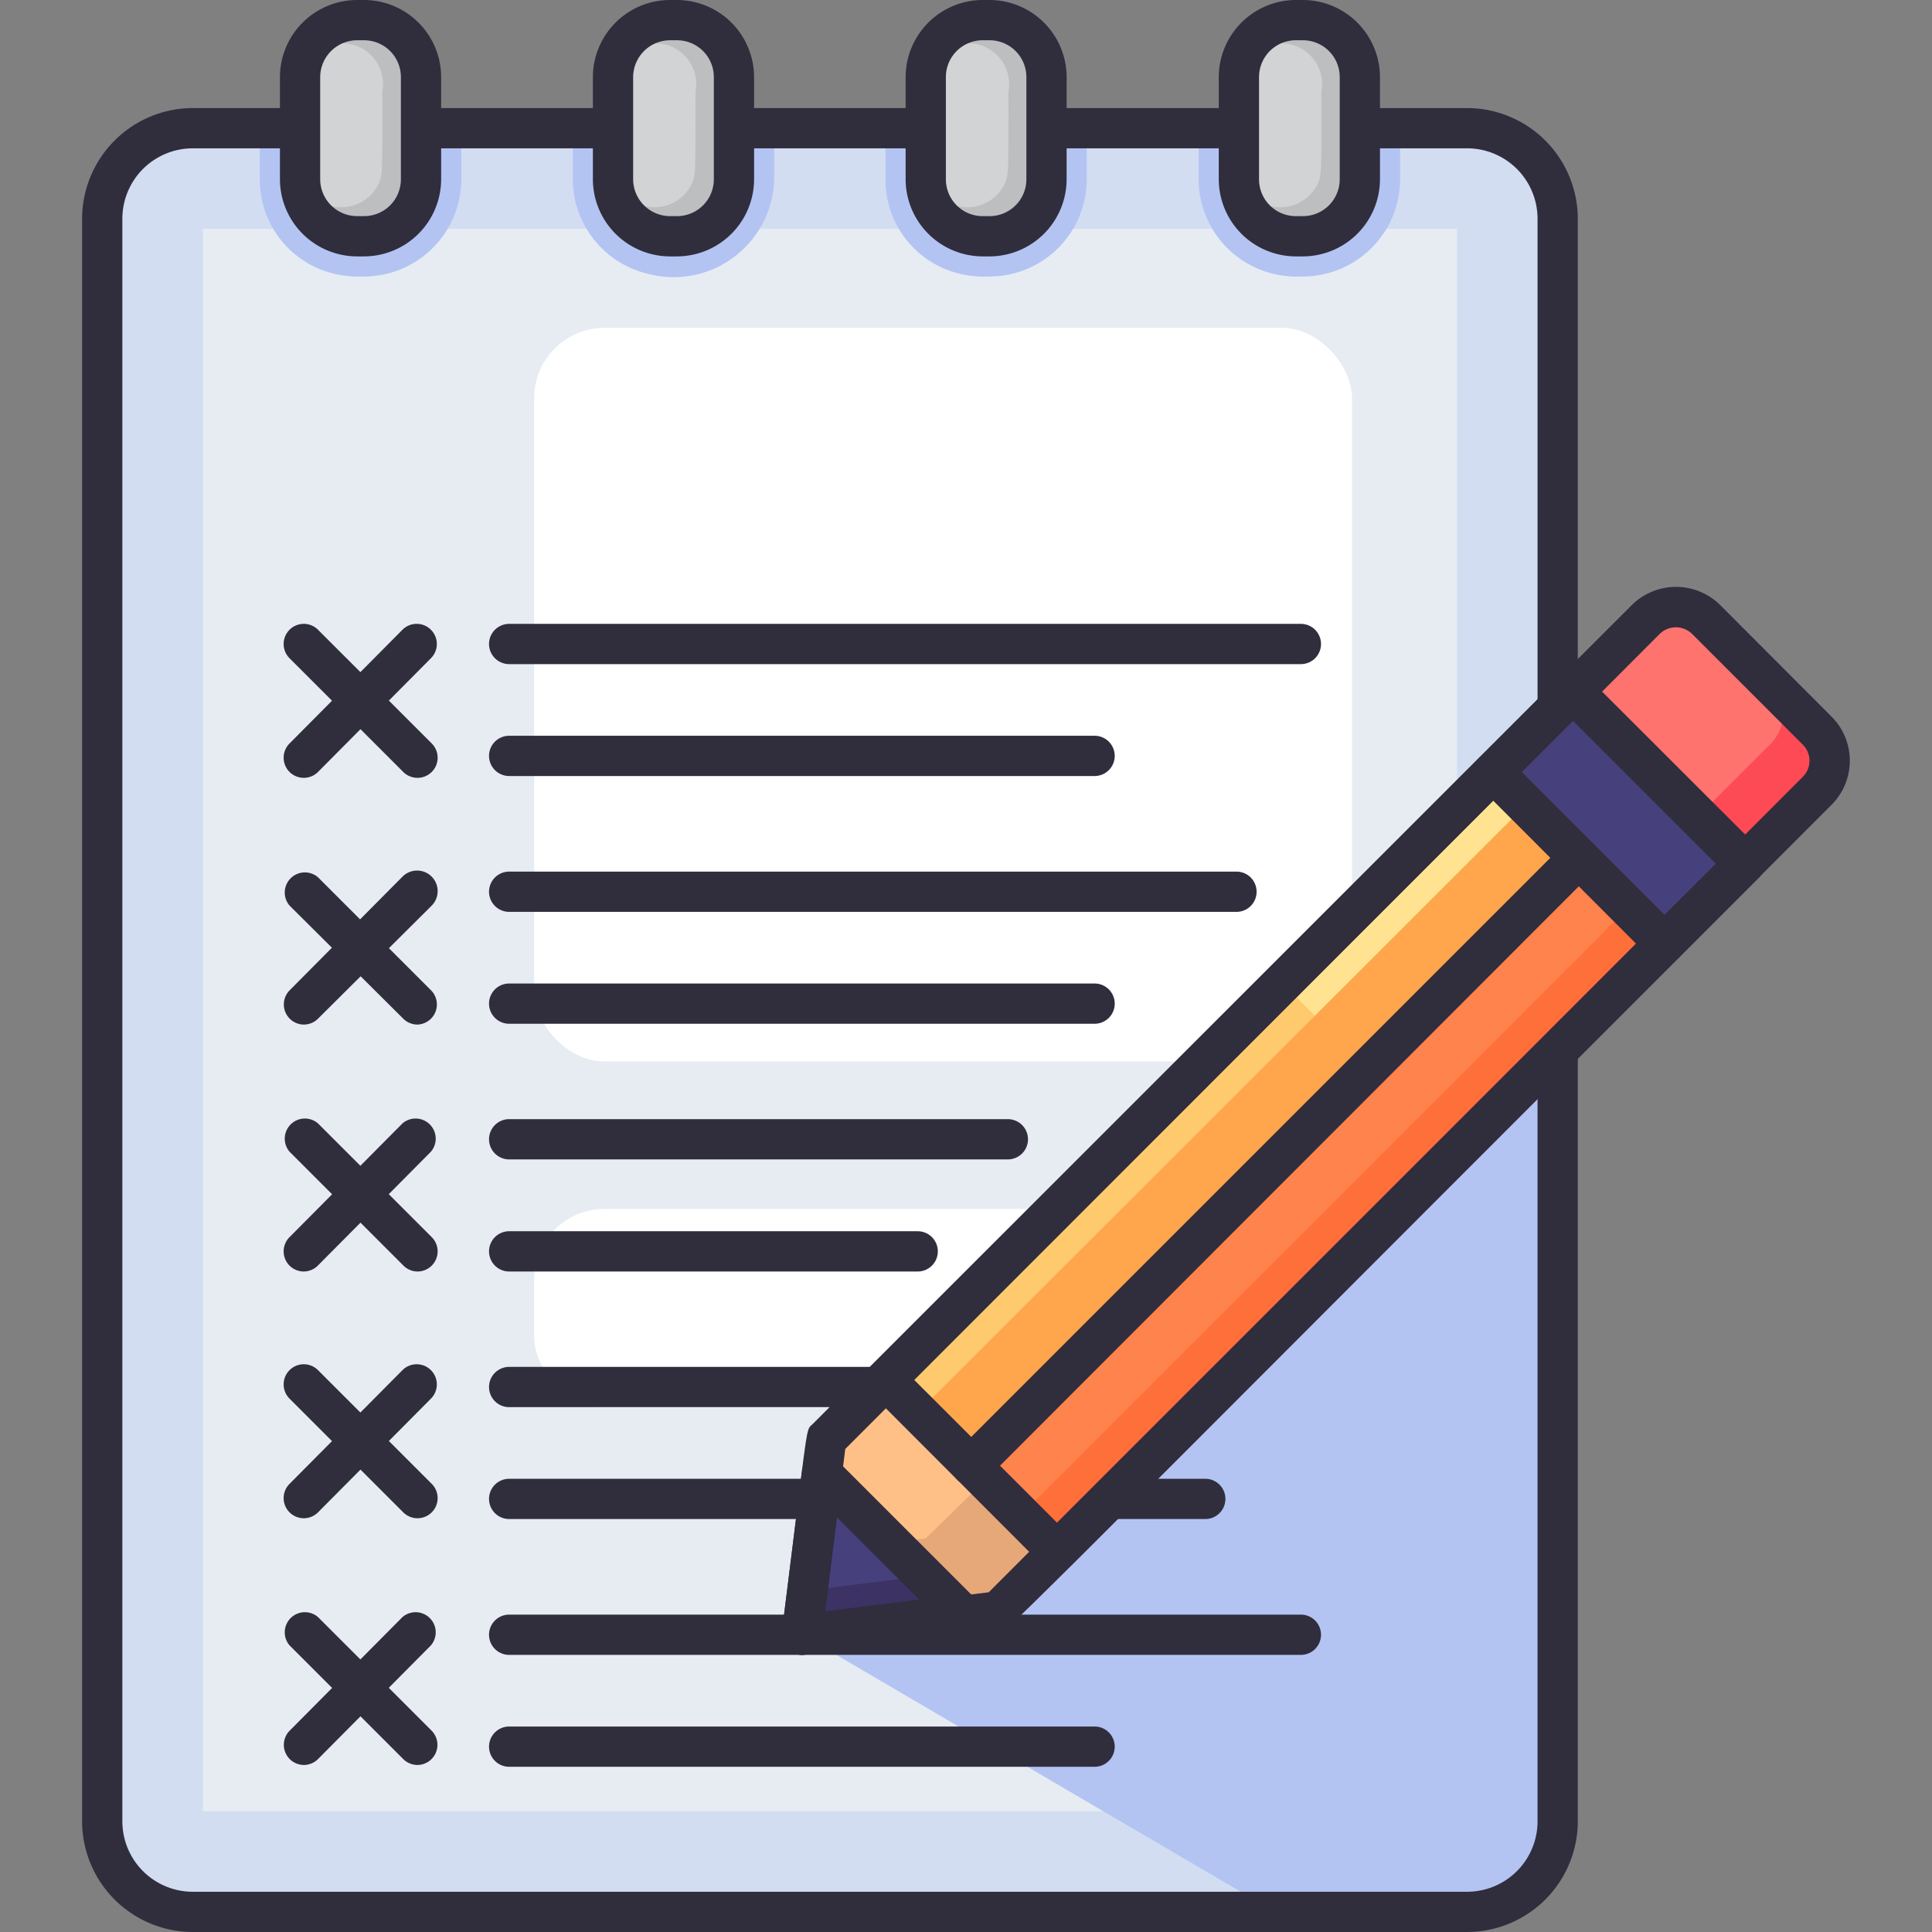 <svg xmlns="http://www.w3.org/2000/svg" viewBox="0 0 96 96"><rect x="0" y="0" width="96" height="96" fill="#808080" stroke="none"/><defs><style>.cls-1{fill:#d2ddf2;}.cls-2{fill:#e6ecf2;}.cls-3{fill:#fff;}.cls-4{fill:#b3c4f3;}.cls-5{fill:#302d3d;}.cls-6{fill:#e6a779;}.cls-7{fill:#ffc088;}.cls-8{fill:#fe4a55;}.cls-9{fill:#ff736e;}.cls-10{fill:#3c3264;}.cls-11{fill:#46417d;}.cls-12{fill:#ffa64d;}.cls-13{fill:#ffca6e;}.cls-14{fill:#ffe391;}.cls-15{fill:#ff834d;}.cls-16{fill:#ff6f39;}.cls-17{fill:#bcbec0;}.cls-18{fill:#d1d3d4;}</style></defs><title>Agenda</title><g id="Agenda"><path class="cls-1" d="M77.4,10.87V90.5A4.5,4.5,0,0,1,72.9,95H9.58a4.5,4.5,0,0,1-4.5-4.5V10.87a4.5,4.5,0,0,1,4.5-4.5H72.9A4.5,4.5,0,0,1,77.4,10.87Z"/><rect class="cls-2" x="10.08" y="11.37" width="62.32" height="78.63"/><rect class="cls-3" x="26.54" y="16.29" width="40.64" height="36.45" rx="3.5"/><rect class="cls-3" x="26.54" y="60.07" width="40.64" height="9.85" rx="3.5"/><path class="cls-4" d="M77.4,43.53v47A4.5,4.5,0,0,1,72.9,95H63.36L39.85,81.23Z"/><path class="cls-4" d="M22.92,6.37V8.91a4.84,4.84,0,0,1-4.83,4.83,5.29,5.29,0,0,1-1.45-.13,4.8,4.8,0,0,1-3.73-4.7V6.37Z"/><path class="cls-4" d="M38.47,6.37V8.91a5,5,0,0,1-6.3,4.69,4.85,4.85,0,0,1-3.71-4.69V6.37Z"/><path class="cls-4" d="M54,6.37V8.91a4.84,4.84,0,0,1-4.83,4.83,5.29,5.29,0,0,1-1.45-.13A4.8,4.8,0,0,1,44,8.91V6.37Z"/><path class="cls-4" d="M69.57,6.37V8.91a4.84,4.84,0,0,1-4.83,4.83,5.22,5.22,0,0,1-1.45-.13,4.84,4.84,0,0,1-3.73-4.7V6.37Z"/><path class="cls-5" d="M72.9,96H9.58a5.51,5.51,0,0,1-5.5-5.5V10.87a5.51,5.51,0,0,1,5.5-5.5H72.9a5.51,5.51,0,0,1,5.5,5.5V90.5A5.51,5.51,0,0,1,72.9,96ZM9.58,7.37a3.5,3.5,0,0,0-3.5,3.5V90.5A3.5,3.5,0,0,0,9.58,94H72.9a3.5,3.5,0,0,0,3.5-3.5V10.87a3.5,3.5,0,0,0-3.5-3.5Z"/><path class="cls-5" d="M20.74,38.65a1,1,0,0,1-.7-.29l-5.65-5.65a1,1,0,0,1,0-1.42,1,1,0,0,1,1.41,0l5.65,5.65A1,1,0,0,1,20.74,38.65Z"/><path class="cls-5" d="M15.09,38.65a1,1,0,0,1-.7-1.71L20,31.29a1,1,0,0,1,1.41,0,1,1,0,0,1,0,1.42L15.8,38.36A1,1,0,0,1,15.09,38.65Z"/><path class="cls-5" d="M20.74,50.91a1,1,0,0,1-.7-.29L14.39,45a1,1,0,0,1,1.41-1.41l5.65,5.65A1,1,0,0,1,20.74,50.91Z"/><path class="cls-5" d="M15.09,50.91a1,1,0,0,1-.7-1.7L20,43.56A1,1,0,0,1,21.45,45L15.8,50.62A1,1,0,0,1,15.09,50.91Z"/><path class="cls-5" d="M20.74,63.18a1,1,0,0,1-.7-.3l-5.65-5.65a1,1,0,0,1,1.41-1.41l5.65,5.65A1,1,0,0,1,20.74,63.18Z"/><path class="cls-5" d="M15.09,63.18a1,1,0,0,1-.7-1.71L20,55.82a1,1,0,0,1,1.41,1.41L15.8,62.88A1,1,0,0,1,15.09,63.18Z"/><path class="cls-5" d="M20.74,75.44a1,1,0,0,1-.7-.29L14.39,69.5a1,1,0,0,1,0-1.42,1,1,0,0,1,1.41,0l5.65,5.65A1,1,0,0,1,20.74,75.44Z"/><path class="cls-5" d="M15.09,75.44a1,1,0,0,1-.7-1.71L20,68.08a1,1,0,0,1,1.41,0,1,1,0,0,1,0,1.42L15.8,75.15A1,1,0,0,1,15.09,75.44Z"/><path class="cls-5" d="M20.74,87.7a1,1,0,0,1-.7-.29l-5.65-5.65a1,1,0,0,1,1.41-1.41L21.45,86A1,1,0,0,1,20.74,87.7Z"/><path class="cls-5" d="M15.09,87.7a1,1,0,0,1-.7-1.7L20,80.35a1,1,0,0,1,1.41,1.41L15.8,87.41A1,1,0,0,1,15.09,87.7Z"/><path class="cls-5" d="M64.64,33H25.3a1,1,0,1,1,0-2H64.64a1,1,0,0,1,0,2Z"/><path class="cls-5" d="M54.39,38.56H25.3a1,1,0,1,1,0-2H54.39a1,1,0,0,1,0,2Z"/><path class="cls-5" d="M61.44,45.31H25.3a1,1,0,1,1,0-2H61.44a1,1,0,0,1,0,2Z"/><path class="cls-5" d="M54.39,50.87H25.3a1,1,0,0,1,0-2H54.39a1,1,0,0,1,0,2Z"/><path class="cls-5" d="M50.08,57.61H25.3a1,1,0,1,1,0-2H50.08a1,1,0,0,1,0,2Z"/><path class="cls-5" d="M45.6,63.18H25.3a1,1,0,0,1,0-2H45.6a1,1,0,0,1,0,2Z"/><path class="cls-5" d="M48.52,69.92H25.3a1,1,0,1,1,0-2H48.52a1,1,0,0,1,0,2Z"/><path class="cls-5" d="M59.89,75.48H25.3a1,1,0,1,1,0-2H59.89a1,1,0,0,1,0,2Z"/><path class="cls-5" d="M64.64,82.23H25.3a1,1,0,1,1,0-2H64.64a1,1,0,0,1,0,2Z"/><path class="cls-5" d="M54.39,87.79H25.3a1,1,0,1,1,0-2H54.39a1,1,0,0,1,0,2Z"/><path class="cls-6" d="M52.52,77.07,49.59,80l-1.76.22-7-7,.22-1.77L44,68.56C52.53,77.09,46.74,71.29,52.52,77.07Z"/><path class="cls-7" d="M49,73.51h0L46,76.44l-1.76.22-3.41-3.41.22-1.77L44,68.56C45.2,69.74,43.26,67.83,49,73.51Z"/><path class="cls-8" d="M90.32,39.27,86.69,42.9l-8.51-8.52,3.62-3.62a2.11,2.11,0,0,1,2.83-.15l5.69,5.68A2.11,2.11,0,0,1,90.32,39.27Z"/><path class="cls-9" d="M88,36.94l-3.63,3.63-6.18-6.19,3.62-3.62a2.11,2.11,0,0,1,2.83-.15L88,34A2.11,2.11,0,0,1,88,36.94Z"/><path class="cls-10" d="M47.83,80.22l-8,1,1-8Z"/><polygon class="cls-11" points="45.91 78.31 40.13 79.03 40.86 73.26 45.91 78.31"/><path class="cls-12" d="M82.71,46.88,52.52,77.07c-8.6-8.6-.89-.88-8.52-8.51l30.2-30.2Z"/><path class="cls-13" d="M75.81,40,45.62,70.17c3.46,3.47,1.88,1.89-1.62-1.61l30.2-30.2C77.71,41.87,79.28,43.43,75.81,40Z"/><path class="cls-14" d="M75.81,40,65.33,50.47l-1.62-1.62L74.2,38.36C77.71,41.87,79.28,43.43,75.81,40Z"/><path class="cls-15" d="M82.71,46.88,52.52,77.07l-4.26-4.26L78.45,42.62Z"/><rect class="cls-16" x="45.37" y="59.81" width="42.7" height="2.54" transform="translate(-23.65 65.07) rotate(-45)"/><rect class="cls-11" x="77.63" y="34.62" width="5.6" height="12.04" transform="translate(-5.18 68.78) rotate(-45)"/><path class="cls-5" d="M39.85,82.23a1,1,0,0,1-1-1.13c1.33-10.55,1.17-10,1.51-10.32L81.08,30.07a3.12,3.12,0,0,1,4.4,0L91,35.6A3.1,3.1,0,0,1,91,40C47.47,83.53,50.25,80.92,49.72,81,39.17,82.32,40,82.23,39.85,82.23ZM42,72l-1,8.12,8.13-1L89.59,38.59a1.13,1.13,0,0,0,0-1.58l-5.53-5.53a1.15,1.15,0,0,0-1.57,0Z"/><path class="cls-5" d="M39.85,82.23a1,1,0,0,1-1-1.13l1-8a1,1,0,0,1,1.7-.58l7,7a1,1,0,0,1-.58,1.7C39.42,82.29,40,82.23,39.85,82.23Zm1.74-6.83L41,80.07l4.67-.59Z"/><path class="cls-5" d="M51.81,77.78,43.3,69.26a1,1,0,0,1,0-1.41L73.49,37.66a1,1,0,0,1,1.41,0l8.52,8.51a1,1,0,0,1,0,1.42L53.23,77.78A1,1,0,0,1,51.81,77.78Zm-6.39-9.22,7.1,7.1L81.3,46.88l-7.1-7.1Z"/><path class="cls-5" d="M82,47.59l-8.51-8.52a1,1,0,0,1,0-1.41l4-4a1,1,0,0,1,1.41,0l8.52,8.51a1,1,0,0,1,0,1.42l-4,4A1,1,0,0,1,82,47.59Zm-6.39-9.23,7.1,7.1,2.55-2.54-7.1-7.1Z"/><path class="cls-5" d="M48.26,73.81a1,1,0,0,1-.71-1.7l30.2-30.2a1,1,0,0,1,1.41,0,1,1,0,0,1,0,1.42L49,73.52A1,1,0,0,1,48.26,73.81Z"/><path class="cls-17" d="M20.92,3.83V8.91a2.83,2.83,0,0,1-2.83,2.83,3.72,3.72,0,0,1-1-.07,2.84,2.84,0,0,1-2.21-2.76V3.83A2.84,2.84,0,0,1,17.75,1h.34A2.83,2.83,0,0,1,20.92,3.83Z"/><path class="cls-17" d="M36.47,3.83V8.91a2.83,2.83,0,0,1-2.83,2.83,3.53,3.53,0,0,1-1-.08,2.82,2.82,0,0,1-2.21-2.75V3.83A2.84,2.84,0,0,1,33.3,1h.34A2.83,2.83,0,0,1,36.47,3.83Z"/><path class="cls-17" d="M52,3.83V8.91a2.83,2.83,0,0,1-2.83,2.83,3.72,3.72,0,0,1-1-.07A2.84,2.84,0,0,1,46,8.91V3.83A2.84,2.84,0,0,1,48.85,1h.34A2.83,2.83,0,0,1,52,3.83Z"/><path class="cls-17" d="M67.57,3.83V8.91a2.83,2.83,0,0,1-2.83,2.83,3.69,3.69,0,0,1-1-.07,2.83,2.83,0,0,1-2.21-2.76V3.83A2.83,2.83,0,0,1,64.39,1h.35A2.83,2.83,0,0,1,67.57,3.83Z"/><path class="cls-18" d="M19,4.55c0,3.89,0,3.89-.1,4.38a2.06,2.06,0,0,1-4-.74c0-3.89,0-3.89.11-4.38A2,2,0,0,1,19,4.55Z"/><path class="cls-18" d="M34.56,4.55c0,3.89,0,3.89-.1,4.38a2.06,2.06,0,0,1-4-.74c0-3.89,0-3.89.11-4.38A2,2,0,0,1,34.56,4.55Z"/><path class="cls-18" d="M50.11,4.55c0,3.89,0,3.89-.1,4.38a2.06,2.06,0,0,1-4-.74c0-3.89,0-3.89.11-4.38A2,2,0,0,1,50.11,4.55Z"/><path class="cls-18" d="M65.66,4.55c0,3.89,0,3.89-.1,4.38a2.06,2.06,0,0,1-4-.74c0-3.89,0-3.89.11-4.38A2,2,0,0,1,65.66,4.55Z"/><path class="cls-5" d="M18.09,12.74h-.34a3.84,3.84,0,0,1-3.84-3.83V3.83A3.84,3.84,0,0,1,17.75,0h.34a3.84,3.84,0,0,1,3.83,3.83V8.91A3.84,3.84,0,0,1,18.09,12.74ZM17.75,2a1.84,1.84,0,0,0-1.84,1.83V8.91a1.84,1.84,0,0,0,1.84,1.83h.34a1.83,1.83,0,0,0,1.83-1.83V3.83A1.83,1.83,0,0,0,18.09,2Z"/><path class="cls-5" d="M33.64,12.74H33.3a3.84,3.84,0,0,1-3.84-3.83V3.83A3.84,3.84,0,0,1,33.3,0h.34a3.84,3.84,0,0,1,3.83,3.83V8.91A3.84,3.84,0,0,1,33.64,12.74ZM33.3,2a1.84,1.84,0,0,0-1.84,1.83V8.91a1.84,1.84,0,0,0,1.84,1.83h.34a1.83,1.83,0,0,0,1.83-1.83V3.83A1.83,1.83,0,0,0,33.64,2Z"/><path class="cls-5" d="M49.19,12.74h-.34A3.84,3.84,0,0,1,45,8.91V3.83A3.84,3.84,0,0,1,48.85,0h.34A3.84,3.84,0,0,1,53,3.83V8.91A3.84,3.84,0,0,1,49.19,12.74ZM48.85,2A1.83,1.83,0,0,0,47,3.83V8.91a1.83,1.83,0,0,0,1.84,1.83h.34A1.83,1.83,0,0,0,51,8.91V3.83A1.83,1.83,0,0,0,49.19,2Z"/><path class="cls-5" d="M64.74,12.74h-.35a3.84,3.84,0,0,1-3.83-3.83V3.83A3.84,3.84,0,0,1,64.39,0h.35a3.84,3.84,0,0,1,3.83,3.83V8.91A3.84,3.84,0,0,1,64.74,12.74ZM64.39,2a1.83,1.83,0,0,0-1.83,1.83V8.91a1.83,1.83,0,0,0,1.83,1.83h.35a1.83,1.83,0,0,0,1.83-1.83V3.83A1.83,1.83,0,0,0,64.74,2Z"/></g></svg>